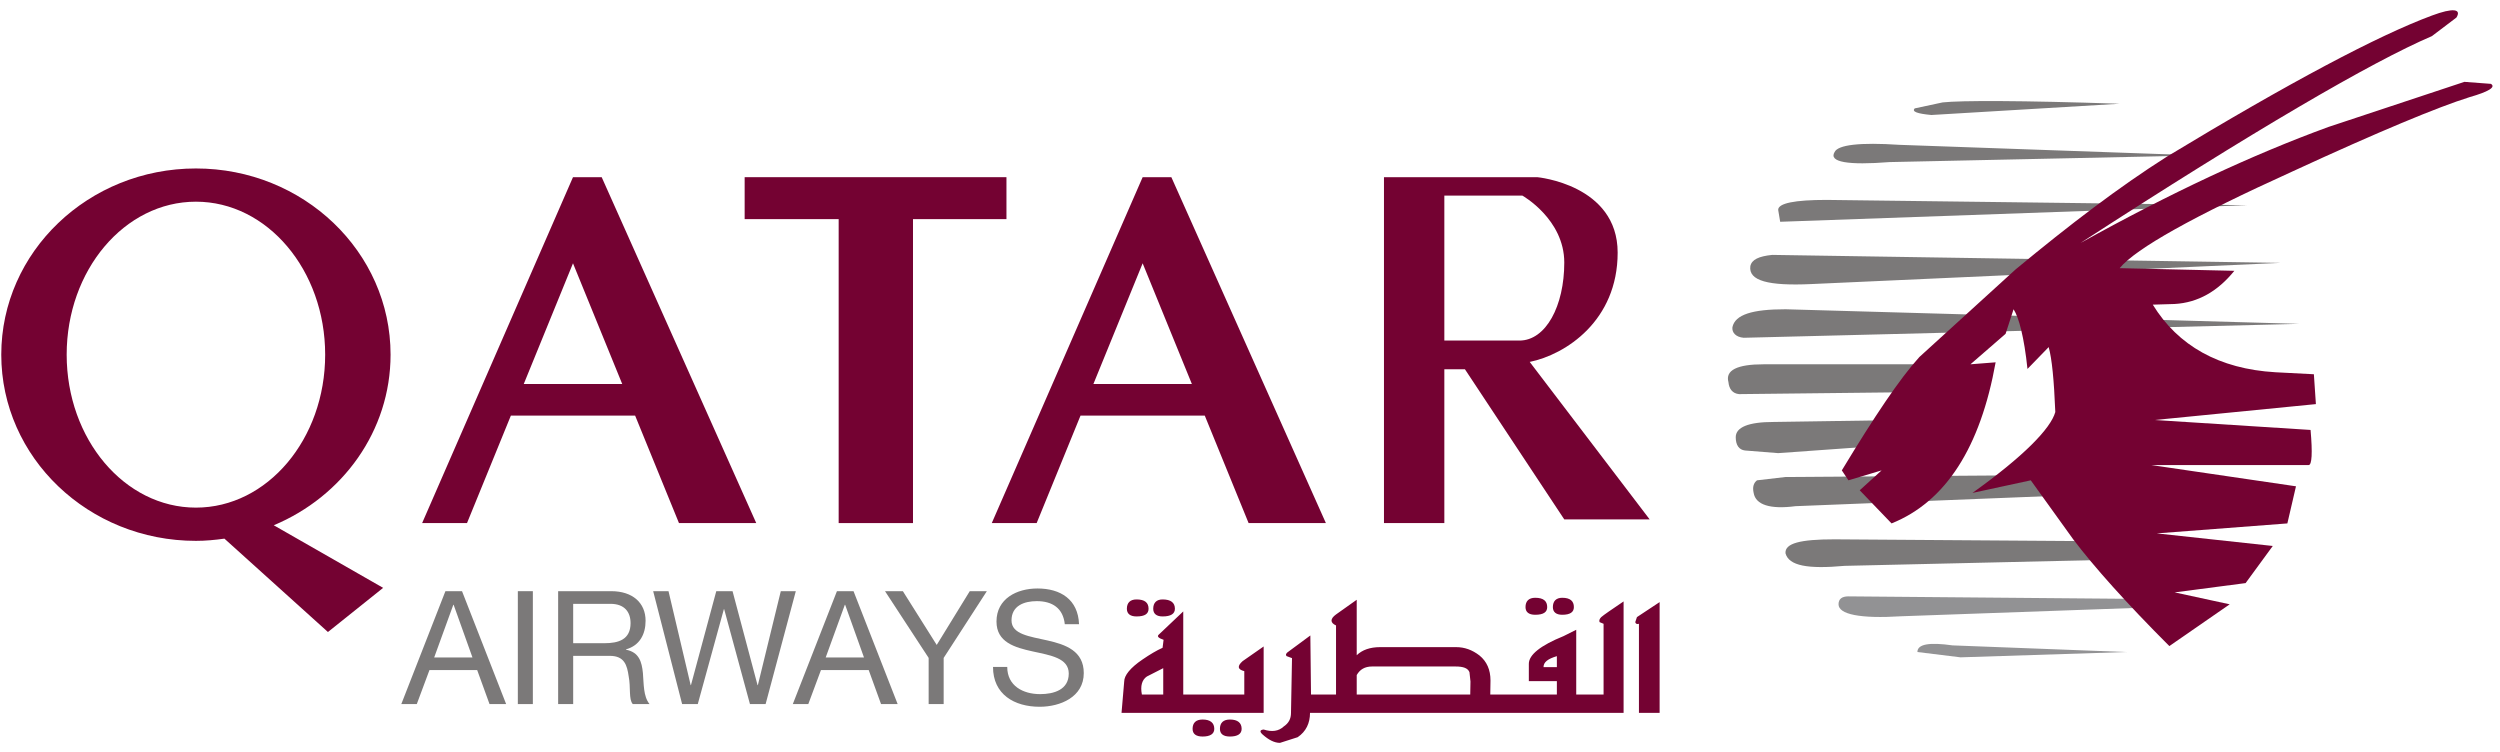 <svg width="163" height="49" viewBox="0 0 163 49" fill="none" xmlns="http://www.w3.org/2000/svg">
<path fill-rule="evenodd" clip-rule="evenodd" d="M125.924 7.498L138.2 6.764C131.716 6.547 127.869 6.547 126.659 6.677L124.843 7.066C124.627 7.281 125.016 7.412 125.924 7.498Z" fill="#7B7979"/>
<path fill-rule="evenodd" clip-rule="evenodd" d="M123.2 10.568L143.388 10.134L123.849 9.443C121.254 9.27 119.828 9.443 119.613 9.918C119.223 10.568 120.477 10.783 123.2 10.568Z" fill="#7B7979"/>
<path fill-rule="evenodd" clip-rule="evenodd" d="M116.067 14.46L146.544 13.379L119.093 13.034C117.018 13.034 115.937 13.249 115.937 13.681L116.067 14.46Z" fill="#7B7979"/>
<path fill-rule="evenodd" clip-rule="evenodd" d="M118.099 18.521L148.704 17.139L115.548 16.619C114.683 16.707 114.209 16.922 114.122 17.355C113.994 18.306 115.289 18.652 118.099 18.521Z" fill="#7B7979"/>
<path fill-rule="evenodd" clip-rule="evenodd" d="M113.689 22.023L149.915 21.115L116.413 20.164C114.251 20.164 113.128 20.511 112.954 21.332C112.912 21.679 113.171 21.98 113.689 22.023Z" fill="#7B7979"/>
<path fill-rule="evenodd" clip-rule="evenodd" d="M113.387 25.697L124.842 25.568L126.441 23.752H114.986C113.257 23.752 112.479 24.14 112.695 24.919C112.737 25.352 112.953 25.654 113.387 25.697Z" fill="#7B7979"/>
<path fill-rule="evenodd" clip-rule="evenodd" d="M115.936 29.544L123.199 29.025L124.15 27.383L115.635 27.512C113.993 27.512 113.17 27.858 113.17 28.506C113.17 29.025 113.387 29.328 113.775 29.372L115.936 29.544Z" fill="#7B7979"/>
<path fill-rule="evenodd" clip-rule="evenodd" d="M117.062 33.003L135.521 32.268L134.224 30.973L116.414 31.101L114.556 31.317C114.338 31.489 114.251 31.749 114.338 32.138C114.468 32.917 115.419 33.219 117.062 33.003Z" fill="#7B7979"/>
<path fill-rule="evenodd" clip-rule="evenodd" d="M137.985 35.295L119.612 35.164C117.363 35.164 116.369 35.424 116.414 36.072C116.629 36.894 117.883 37.111 120.26 36.894L139.108 36.461L137.985 35.295Z" fill="#7B7979"/>
<path fill-rule="evenodd" clip-rule="evenodd" d="M140.275 39.056L120.52 38.883C120.088 38.883 119.872 39.056 119.872 39.401C119.872 40.05 121.254 40.352 123.978 40.18L142.22 39.531L140.275 39.056Z" fill="#929294"/>
<path fill-rule="evenodd" clip-rule="evenodd" d="M127.825 42.858L138.633 42.512L127.306 42.079C125.794 41.864 125.015 41.993 125.015 42.512L127.825 42.858Z" fill="#929294"/>
<path fill-rule="evenodd" clip-rule="evenodd" d="M158.56 2.355C154.627 4.041 146.976 8.493 135.65 15.842C141.486 12.6 146.845 10.091 151.816 8.277L160.679 5.337L162.407 5.467C162.753 5.683 162.235 5.986 161.024 6.331C158.95 6.98 155.102 8.579 149.482 11.172C142.998 14.114 139.279 16.188 138.2 17.484L145.679 17.657C144.597 18.998 143.301 19.733 141.787 19.82L140.361 19.863C142.005 22.543 144.685 24.055 148.358 24.271L150.865 24.401L150.996 26.348L140.49 27.384L150.649 28.032C150.781 29.545 150.738 30.323 150.521 30.323H140.275L149.698 31.707L149.136 34.127L140.621 34.777L148.185 35.597L146.413 38.018L141.787 38.623L145.376 39.401L141.441 42.124C138.632 39.315 136.514 36.937 135.174 35.165L132.407 31.317L128.603 32.139C131.932 29.762 133.704 27.946 134.006 26.865C133.921 24.79 133.79 23.407 133.574 22.63L132.191 24.055C131.975 21.98 131.629 20.685 131.284 20.164L130.764 21.765L128.474 23.752L130.115 23.623C129.122 29.157 126.874 32.701 123.329 34.127L121.254 31.966L122.681 30.669L120.519 31.317L120.087 30.669C122.205 27.169 123.848 24.704 125.144 23.277L131.412 17.57C134.958 14.632 138.2 12.167 141.268 10.222C149.266 5.38 155.059 2.311 158.56 1.014C159.944 0.496 160.505 0.582 160.159 1.144L158.56 2.355Z" fill="#740232"/>
<path fill-rule="evenodd" clip-rule="evenodd" d="M108.207 39.257V46.477H106.859V40.671C106.729 40.714 106.641 40.671 106.619 40.562L106.729 40.235L108.207 39.257ZM95.86 45.282H88.458V44.014C88.664 43.65 88.987 43.455 89.459 43.455H94.896C95.418 43.455 95.701 43.564 95.809 43.824L95.875 44.434L95.86 45.282ZM101.857 38.975C102.378 38.975 102.617 39.191 102.617 39.583C102.617 39.91 102.378 40.083 101.857 40.083C101.464 40.083 101.247 39.91 101.247 39.583C101.247 39.191 101.464 38.975 101.857 38.975ZM100.095 38.975C100.637 38.975 100.877 39.191 100.877 39.583C100.877 39.91 100.637 40.083 100.095 40.083C99.68 40.083 99.463 39.91 99.463 39.583C99.463 39.191 99.68 38.975 100.095 38.975ZM80.192 46.913C80.694 46.913 80.955 47.13 80.955 47.522C80.955 47.848 80.694 48.022 80.192 48.022C79.759 48.022 79.54 47.848 79.54 47.522C79.54 47.13 79.759 46.913 80.192 46.913ZM78.41 46.913C78.91 46.913 79.171 47.13 79.171 47.522C79.171 47.848 78.91 48.022 78.41 48.022C77.974 48.022 77.757 47.848 77.757 47.522C77.757 47.13 77.974 46.913 78.41 46.913ZM75.8 39.083C76.343 39.083 76.604 39.3 76.604 39.691C76.604 40.018 76.343 40.192 75.8 40.192C75.408 40.192 75.19 40.018 75.19 39.691C75.19 39.3 75.408 39.083 75.8 39.083ZM74.102 39.083C74.647 39.083 74.886 39.3 74.886 39.691C74.886 40.018 74.647 40.192 74.102 40.192C73.69 40.192 73.472 40.018 73.472 39.691C73.472 39.3 73.69 39.083 74.102 39.083ZM74.451 45.282H75.843V43.564L74.777 44.107C74.451 44.324 74.342 44.738 74.451 45.282ZM101.508 42.781C100.921 42.955 100.637 43.171 100.637 43.498H101.508V42.781ZM77.148 39.865V45.282H81.128V43.759C80.694 43.651 80.65 43.432 81.019 43.106L82.39 42.15V46.477H73.124L73.298 44.434C73.298 44.042 73.69 43.542 74.494 42.998C74.972 42.671 75.408 42.41 75.8 42.236L75.865 41.715C75.539 41.606 75.429 41.497 75.539 41.389L77.148 39.865ZM99.68 44.412V43.28C99.68 42.693 100.442 42.084 101.943 41.475L102.77 41.062V45.282H104.553V40.671L104.292 40.562C104.248 40.453 104.292 40.345 104.401 40.235C104.576 40.083 105.054 39.757 105.858 39.213V46.477H85.413C85.413 47.152 85.152 47.696 84.608 48.066L83.455 48.435C83.086 48.435 82.716 48.239 82.324 47.892C82.107 47.696 82.151 47.587 82.39 47.565C82.933 47.739 83.368 47.675 83.695 47.37C84.021 47.152 84.173 46.87 84.173 46.477L84.239 42.91L83.89 42.781C83.803 42.693 83.847 42.584 84.021 42.476L85.435 41.432L85.478 45.282H87.109V40.779C86.718 40.606 86.718 40.345 87.109 40.062L88.458 39.105V42.721C88.814 42.375 89.331 42.193 89.98 42.193H94.939C95.482 42.193 95.983 42.367 96.462 42.737C96.941 43.128 97.18 43.672 97.18 44.368L97.166 45.282H101.508V44.412H99.68Z" fill="#740232"/>
<path fill-rule="evenodd" clip-rule="evenodd" d="M34.149 25.036L37.359 17.166L40.569 25.036H34.149ZM44.269 34.105H49.307L39.23 11.552H37.359L27.523 34.105H30.449L33.308 27.099H41.411L44.269 34.105Z" fill="#740232"/>
<path fill-rule="evenodd" clip-rule="evenodd" d="M71.29 25.036L74.501 17.166L77.71 25.036H71.29ZM81.409 34.105H86.448L76.372 11.552H74.501L64.664 34.105H67.59L70.449 27.099H78.552L81.409 34.105Z" fill="#740232"/>
<path fill-rule="evenodd" clip-rule="evenodd" d="M48.551 11.552H65.621V14.287H59.527V34.105H54.681V14.287H48.551V11.552Z" fill="#740232"/>
<path fill-rule="evenodd" clip-rule="evenodd" d="M12.774 33.097C8.119 33.097 4.347 28.631 4.347 23.124C4.347 17.616 8.119 13.15 12.774 13.15C17.429 13.15 21.201 17.616 21.201 23.124C21.201 28.631 17.429 33.097 12.774 33.097ZM25.465 23.124C25.465 16.419 19.784 10.984 12.774 10.984C5.765 10.984 0.083 16.419 0.083 23.124C0.083 29.828 5.765 35.264 12.774 35.264C13.407 35.264 14.024 35.205 14.632 35.119L21.381 41.207L24.98 38.328L17.849 34.247C22.331 32.374 25.465 28.101 25.465 23.124Z" fill="#740232"/>
<path fill-rule="evenodd" clip-rule="evenodd" d="M94.171 22.205V12.752H99.257C99.257 12.752 101.991 14.288 101.991 17.119C101.991 19.95 100.793 22.205 99.064 22.205C97.337 22.205 94.171 22.205 94.171 22.205ZM99.737 23.597C102.087 23.117 105.471 20.909 105.471 16.471C105.471 12.033 100.23 11.552 100.23 11.552H94.171H92.313H90.235V34.105H94.171V24.076H95.514L101.991 33.865H107.558L99.737 23.597Z" fill="#740232"/>
<path d="M28.309 42.865H30.804L29.577 39.432H29.556L28.309 42.865ZM29.041 38.545H30.124L33 45.906H31.917L31.113 43.69H28L27.175 45.906H26.165L29.041 38.545Z" fill="#7B7979"/>
<path d="M33.763 45.906H34.742V38.545H33.763V45.906Z" fill="#7B7979"/>
<path d="M39.412 41.937C40.329 41.937 41.113 41.7 41.113 40.628C41.113 39.906 40.721 39.37 39.804 39.37H37.371V41.937H39.412ZM36.391 38.545H39.856C41.237 38.545 42.092 39.298 42.092 40.473C42.092 41.36 41.701 42.092 40.814 42.339V42.36C41.67 42.525 41.845 43.154 41.917 43.875C41.98 44.597 41.938 45.401 42.35 45.906H41.258C40.979 45.608 41.134 44.814 40.989 44.092C40.886 43.37 40.711 42.762 39.763 42.762H37.371V45.906H36.391V38.545Z" fill="#7B7979"/>
<path d="M49.918 45.906H48.897L47.216 39.72H47.196L45.495 45.906H44.474L42.587 38.545H43.587L45.031 44.669H45.051L46.701 38.545H47.762L49.392 44.669H49.413L50.908 38.545H51.887L49.918 45.906Z" fill="#7B7979"/>
<path d="M53.836 42.865H56.331L55.104 39.432H55.083L53.836 42.865ZM54.568 38.545H55.65L58.527 45.906H57.444L56.64 43.69H53.526L52.701 45.906H51.691L54.568 38.545Z" fill="#7B7979"/>
<path d="M61.527 42.896V45.906H60.548V42.896L57.703 38.545H58.867L61.074 42.05L63.228 38.545H64.342L61.527 42.896Z" fill="#7B7979"/>
<path d="M69.425 40.699C69.311 39.648 68.61 39.194 67.6 39.194C66.775 39.194 65.951 39.493 65.951 40.452C65.951 41.36 67.126 41.493 68.311 41.761C69.487 42.029 70.662 42.442 70.662 43.885C70.662 45.452 69.126 46.081 67.786 46.081C66.136 46.081 64.744 45.277 64.744 43.483H65.672C65.672 44.72 66.703 45.257 67.817 45.257C68.703 45.257 69.683 44.978 69.683 43.916C69.683 42.905 68.507 42.731 67.332 42.473C66.156 42.215 64.971 41.875 64.971 40.524C64.971 39.029 66.301 38.369 67.641 38.369C69.146 38.369 70.291 39.081 70.353 40.699H69.425Z" fill="#7B7979"/>
</svg>
